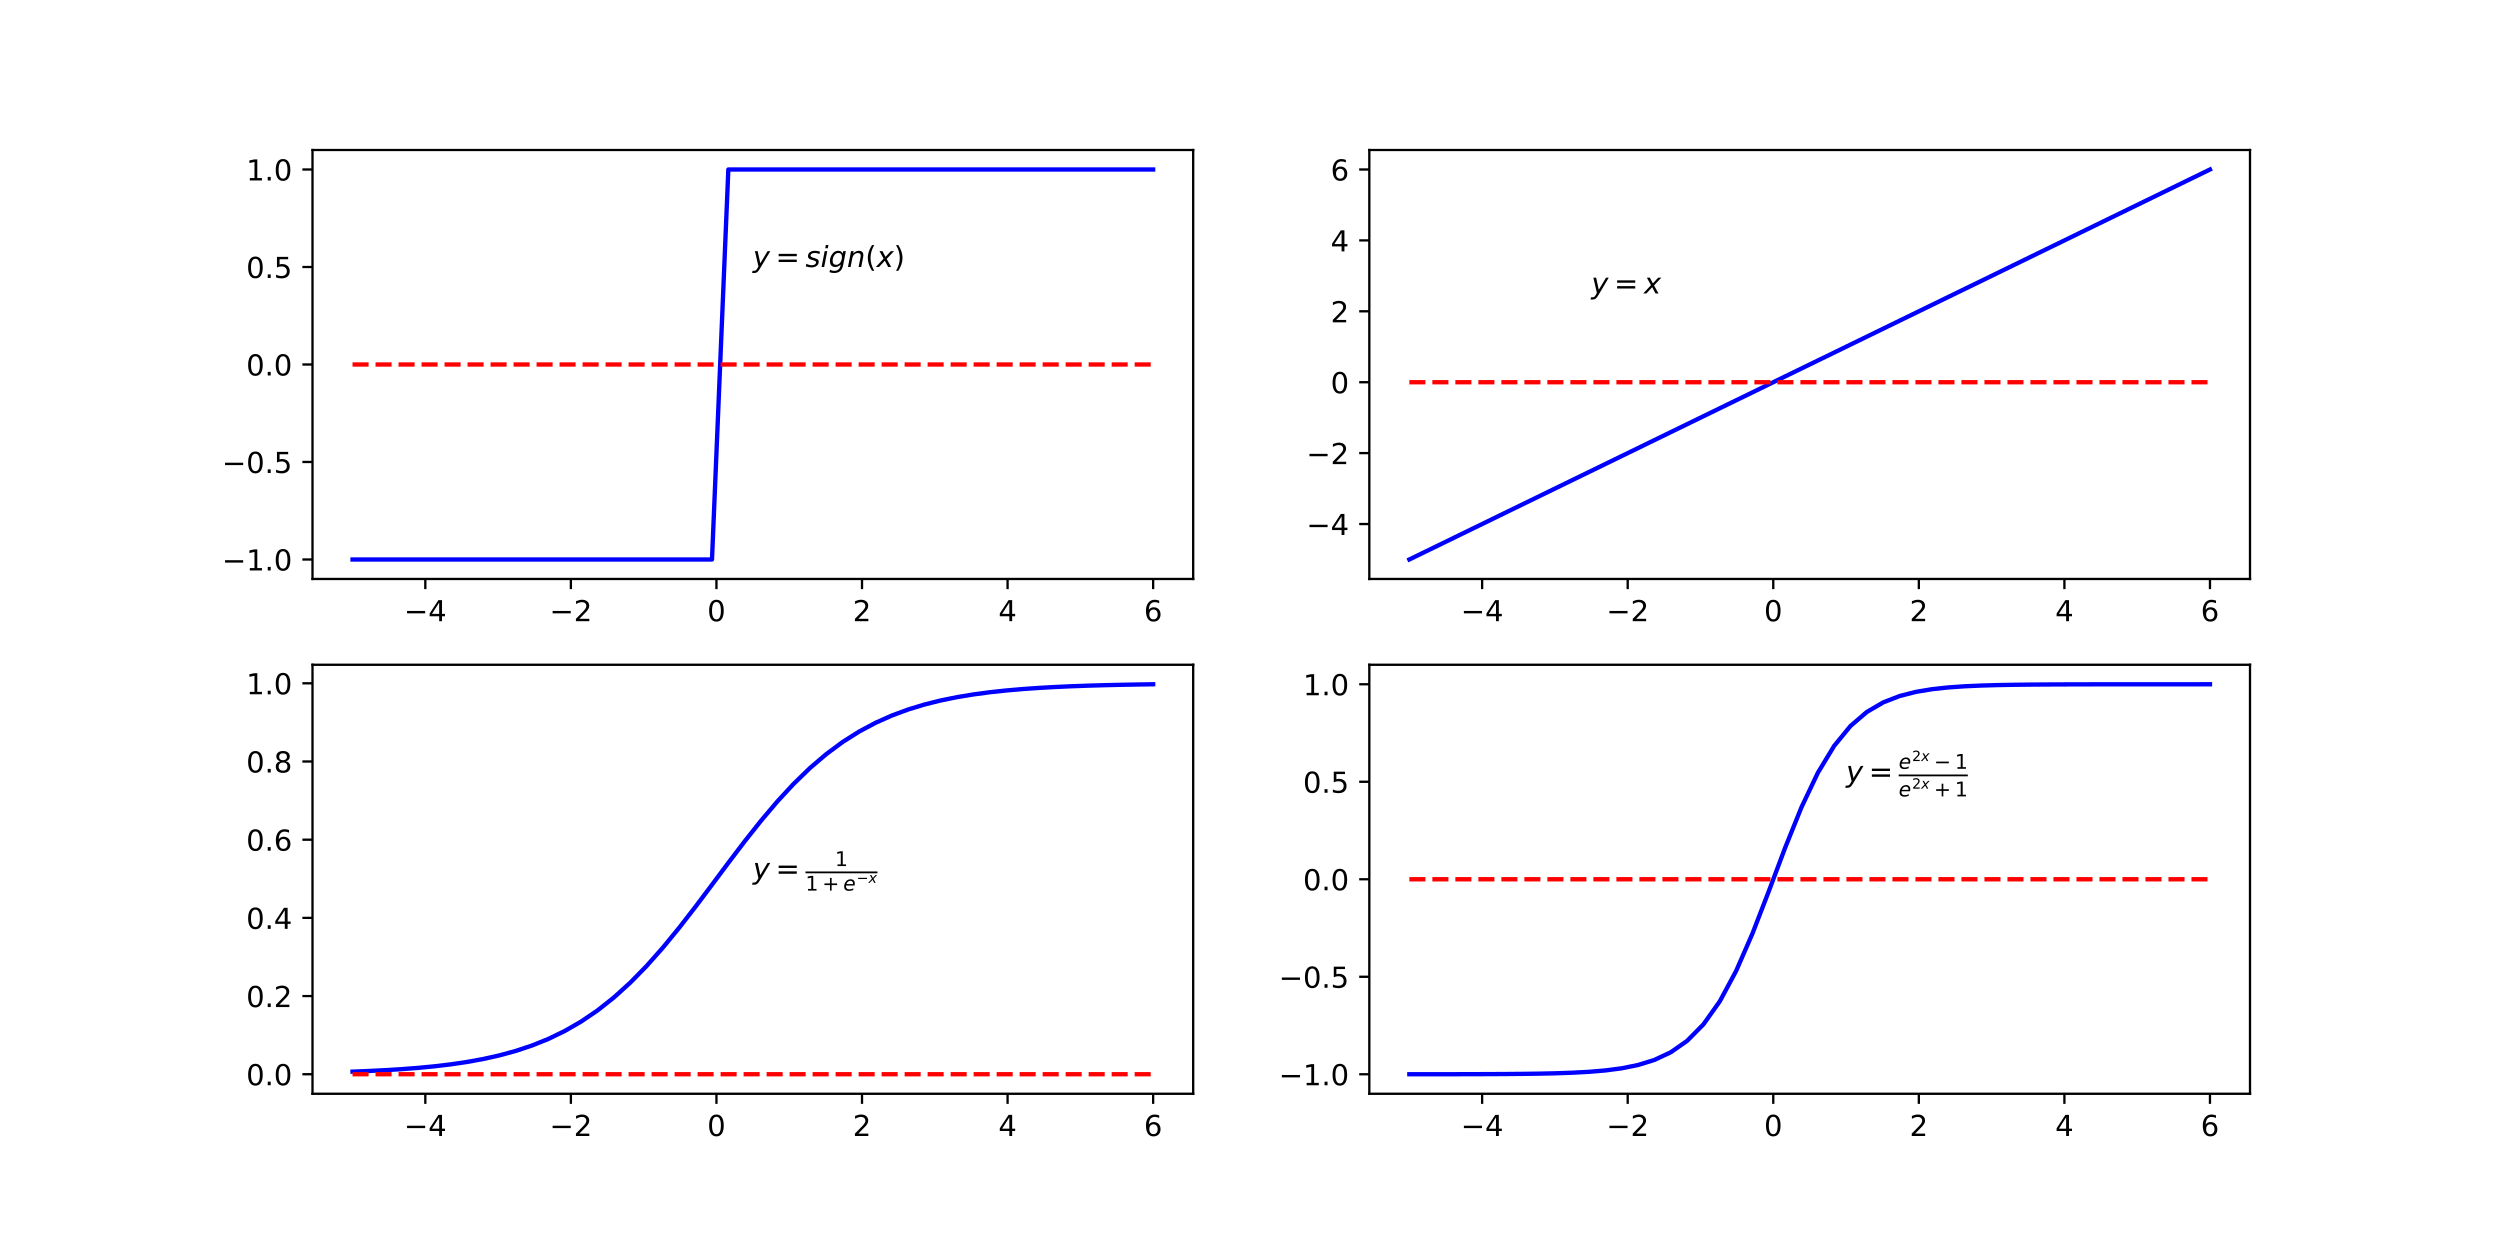 <?xml version="1.0" encoding="utf-8" standalone="no"?>
<!DOCTYPE svg PUBLIC "-//W3C//DTD SVG 1.1//EN"
  "http://www.w3.org/Graphics/SVG/1.1/DTD/svg11.dtd">
<!-- Created with matplotlib (https://matplotlib.org/) -->
<svg height="432pt" version="1.1" viewBox="0 0 864 432" width="864pt" xmlns="http://www.w3.org/2000/svg" xmlns:xlink="http://www.w3.org/1999/xlink">
 <defs>
  <style type="text/css">
*{stroke-linecap:butt;stroke-linejoin:round;}
  </style>
 </defs>
 <g id="figure_1">
  <g id="patch_1">
   <path d="M 0 432 
L 864 432 
L 864 0 
L 0 0 
z
" style="fill:#ffffff;"/>
  </g>
  <g id="axes_1">
   <g id="patch_2">
    <path d="M 108 200.095 
L 412.364 200.095 
L 412.364 51.84 
L 108 51.84 
z
" style="fill:#ffffff;"/>
   </g>
   <g id="matplotlib.axis_1">
    <g id="xtick_1">
     <g id="line2d_1">
      <defs>
       <path d="M 0 0 
L 0 3.5 
" id="m003fbc64bf" style="stroke:#000000;stroke-width:0.8;"/>
      </defs>
      <g>
       <use style="stroke:#000000;stroke-width:0.8;" x="146.989" xlink:href="#m003fbc64bf" y="200.095"/>
      </g>
     </g>
     <g id="text_1">
      <!-- −4 -->
      <defs>
       <path d="M 10.594 35.5 
L 73.188 35.5 
L 73.188 27.203 
L 10.594 27.203 
z
" id="DejaVuSans-8722"/>
       <path d="M 37.797 64.312 
L 12.891 25.391 
L 37.797 25.391 
z
M 35.203 72.906 
L 47.609 72.906 
L 47.609 25.391 
L 58.016 25.391 
L 58.016 17.188 
L 47.609 17.188 
L 47.609 0 
L 37.797 0 
L 37.797 17.188 
L 4.891 17.188 
L 4.891 26.703 
z
" id="DejaVuSans-52"/>
      </defs>
      <g transform="translate(139.618 214.693)scale(0.1 -0.1)">
       <use xlink:href="#DejaVuSans-8722"/>
       <use x="83.789" xlink:href="#DejaVuSans-52"/>
      </g>
     </g>
    </g>
    <g id="xtick_2">
     <g id="line2d_2">
      <g>
       <use style="stroke:#000000;stroke-width:0.8;" x="197.297" xlink:href="#m003fbc64bf" y="200.095"/>
      </g>
     </g>
     <g id="text_2">
      <!-- −2 -->
      <defs>
       <path d="M 19.188 8.297 
L 53.609 8.297 
L 53.609 0 
L 7.328 0 
L 7.328 8.297 
Q 12.938 14.109 22.625 23.891 
Q 32.328 33.688 34.812 36.531 
Q 39.547 41.844 41.422 45.531 
Q 43.312 49.219 43.312 52.781 
Q 43.312 58.594 39.234 62.25 
Q 35.156 65.922 28.609 65.922 
Q 23.969 65.922 18.812 64.312 
Q 13.672 62.703 7.812 59.422 
L 7.812 69.391 
Q 13.766 71.781 18.938 73 
Q 24.125 74.219 28.422 74.219 
Q 39.75 74.219 46.484 68.547 
Q 53.219 62.891 53.219 53.422 
Q 53.219 48.922 51.531 44.891 
Q 49.859 40.875 45.406 35.406 
Q 44.188 33.984 37.641 27.219 
Q 31.109 20.453 19.188 8.297 
z
" id="DejaVuSans-50"/>
      </defs>
      <g transform="translate(189.926 214.693)scale(0.1 -0.1)">
       <use xlink:href="#DejaVuSans-8722"/>
       <use x="83.789" xlink:href="#DejaVuSans-50"/>
      </g>
     </g>
    </g>
    <g id="xtick_3">
     <g id="line2d_3">
      <g>
       <use style="stroke:#000000;stroke-width:0.8;" x="247.605" xlink:href="#m003fbc64bf" y="200.095"/>
      </g>
     </g>
     <g id="text_3">
      <!-- 0 -->
      <defs>
       <path d="M 31.781 66.406 
Q 24.172 66.406 20.328 58.906 
Q 16.5 51.422 16.5 36.375 
Q 16.5 21.391 20.328 13.891 
Q 24.172 6.391 31.781 6.391 
Q 39.453 6.391 43.281 13.891 
Q 47.125 21.391 47.125 36.375 
Q 47.125 51.422 43.281 58.906 
Q 39.453 66.406 31.781 66.406 
z
M 31.781 74.219 
Q 44.047 74.219 50.516 64.516 
Q 56.984 54.828 56.984 36.375 
Q 56.984 17.969 50.516 8.266 
Q 44.047 -1.422 31.781 -1.422 
Q 19.531 -1.422 13.062 8.266 
Q 6.594 17.969 6.594 36.375 
Q 6.594 54.828 13.062 64.516 
Q 19.531 74.219 31.781 74.219 
z
" id="DejaVuSans-48"/>
      </defs>
      <g transform="translate(244.424 214.693)scale(0.1 -0.1)">
       <use xlink:href="#DejaVuSans-48"/>
      </g>
     </g>
    </g>
    <g id="xtick_4">
     <g id="line2d_4">
      <g>
       <use style="stroke:#000000;stroke-width:0.8;" x="297.913" xlink:href="#m003fbc64bf" y="200.095"/>
      </g>
     </g>
     <g id="text_4">
      <!-- 2 -->
      <g transform="translate(294.732 214.693)scale(0.1 -0.1)">
       <use xlink:href="#DejaVuSans-50"/>
      </g>
     </g>
    </g>
    <g id="xtick_5">
     <g id="line2d_5">
      <g>
       <use style="stroke:#000000;stroke-width:0.8;" x="348.221" xlink:href="#m003fbc64bf" y="200.095"/>
      </g>
     </g>
     <g id="text_5">
      <!-- 4 -->
      <g transform="translate(345.04 214.693)scale(0.1 -0.1)">
       <use xlink:href="#DejaVuSans-52"/>
      </g>
     </g>
    </g>
    <g id="xtick_6">
     <g id="line2d_6">
      <g>
       <use style="stroke:#000000;stroke-width:0.8;" x="398.529" xlink:href="#m003fbc64bf" y="200.095"/>
      </g>
     </g>
     <g id="text_6">
      <!-- 6 -->
      <defs>
       <path d="M 33.016 40.375 
Q 26.375 40.375 22.484 35.828 
Q 18.609 31.297 18.609 23.391 
Q 18.609 15.531 22.484 10.953 
Q 26.375 6.391 33.016 6.391 
Q 39.656 6.391 43.531 10.953 
Q 47.406 15.531 47.406 23.391 
Q 47.406 31.297 43.531 35.828 
Q 39.656 40.375 33.016 40.375 
z
M 52.594 71.297 
L 52.594 62.312 
Q 48.875 64.062 45.094 64.984 
Q 41.312 65.922 37.594 65.922 
Q 27.828 65.922 22.672 59.328 
Q 17.531 52.734 16.797 39.406 
Q 19.672 43.656 24.016 45.922 
Q 28.375 48.188 33.594 48.188 
Q 44.578 48.188 50.953 41.516 
Q 57.328 34.859 57.328 23.391 
Q 57.328 12.156 50.688 5.359 
Q 44.047 -1.422 33.016 -1.422 
Q 20.359 -1.422 13.672 8.266 
Q 6.984 17.969 6.984 36.375 
Q 6.984 53.656 15.188 63.938 
Q 23.391 74.219 37.203 74.219 
Q 40.922 74.219 44.703 73.484 
Q 48.484 72.75 52.594 71.297 
z
" id="DejaVuSans-54"/>
      </defs>
      <g transform="translate(395.348 214.693)scale(0.1 -0.1)">
       <use xlink:href="#DejaVuSans-54"/>
      </g>
     </g>
    </g>
   </g>
   <g id="matplotlib.axis_2">
    <g id="ytick_1">
     <g id="line2d_7">
      <defs>
       <path d="M 0 0 
L -3.5 0 
" id="mb4b050d84b" style="stroke:#000000;stroke-width:0.8;"/>
      </defs>
      <g>
       <use style="stroke:#000000;stroke-width:0.8;" x="108" xlink:href="#mb4b050d84b" y="193.356"/>
      </g>
     </g>
     <g id="text_7">
      <!-- −1.0 -->
      <defs>
       <path d="M 12.406 8.297 
L 28.516 8.297 
L 28.516 63.922 
L 10.984 60.406 
L 10.984 69.391 
L 28.422 72.906 
L 38.281 72.906 
L 38.281 8.297 
L 54.391 8.297 
L 54.391 0 
L 12.406 0 
z
" id="DejaVuSans-49"/>
       <path d="M 10.688 12.406 
L 21 12.406 
L 21 0 
L 10.688 0 
z
" id="DejaVuSans-46"/>
      </defs>
      <g transform="translate(76.717 197.155)scale(0.1 -0.1)">
       <use xlink:href="#DejaVuSans-8722"/>
       <use x="83.789" xlink:href="#DejaVuSans-49"/>
       <use x="147.412" xlink:href="#DejaVuSans-46"/>
       <use x="179.199" xlink:href="#DejaVuSans-48"/>
      </g>
     </g>
    </g>
    <g id="ytick_2">
     <g id="line2d_8">
      <g>
       <use style="stroke:#000000;stroke-width:0.8;" x="108" xlink:href="#mb4b050d84b" y="159.661"/>
      </g>
     </g>
     <g id="text_8">
      <!-- −0.5 -->
      <defs>
       <path d="M 10.797 72.906 
L 49.516 72.906 
L 49.516 64.594 
L 19.828 64.594 
L 19.828 46.734 
Q 21.969 47.469 24.109 47.828 
Q 26.266 48.188 28.422 48.188 
Q 40.625 48.188 47.75 41.5 
Q 54.891 34.812 54.891 23.391 
Q 54.891 11.625 47.562 5.094 
Q 40.234 -1.422 26.906 -1.422 
Q 22.312 -1.422 17.547 -0.641 
Q 12.797 0.141 7.719 1.703 
L 7.719 11.625 
Q 12.109 9.234 16.797 8.062 
Q 21.484 6.891 26.703 6.891 
Q 35.156 6.891 40.078 11.328 
Q 45.016 15.766 45.016 23.391 
Q 45.016 31 40.078 35.438 
Q 35.156 39.891 26.703 39.891 
Q 22.75 39.891 18.812 39.016 
Q 14.891 38.141 10.797 36.281 
z
" id="DejaVuSans-53"/>
      </defs>
      <g transform="translate(76.717 163.461)scale(0.1 -0.1)">
       <use xlink:href="#DejaVuSans-8722"/>
       <use x="83.789" xlink:href="#DejaVuSans-48"/>
       <use x="147.412" xlink:href="#DejaVuSans-46"/>
       <use x="179.199" xlink:href="#DejaVuSans-53"/>
      </g>
     </g>
    </g>
    <g id="ytick_3">
     <g id="line2d_9">
      <g>
       <use style="stroke:#000000;stroke-width:0.8;" x="108" xlink:href="#mb4b050d84b" y="125.967"/>
      </g>
     </g>
     <g id="text_9">
      <!-- 0.0 -->
      <g transform="translate(85.097 129.766)scale(0.1 -0.1)">
       <use xlink:href="#DejaVuSans-48"/>
       <use x="63.623" xlink:href="#DejaVuSans-46"/>
       <use x="95.41" xlink:href="#DejaVuSans-48"/>
      </g>
     </g>
    </g>
    <g id="ytick_4">
     <g id="line2d_10">
      <g>
       <use style="stroke:#000000;stroke-width:0.8;" x="108" xlink:href="#mb4b050d84b" y="92.273"/>
      </g>
     </g>
     <g id="text_10">
      <!-- 0.5 -->
      <g transform="translate(85.097 96.072)scale(0.1 -0.1)">
       <use xlink:href="#DejaVuSans-48"/>
       <use x="63.623" xlink:href="#DejaVuSans-46"/>
       <use x="95.41" xlink:href="#DejaVuSans-53"/>
      </g>
     </g>
    </g>
    <g id="ytick_5">
     <g id="line2d_11">
      <g>
       <use style="stroke:#000000;stroke-width:0.8;" x="108" xlink:href="#mb4b050d84b" y="58.579"/>
      </g>
     </g>
     <g id="text_11">
      <!-- 1.0 -->
      <g transform="translate(85.097 62.378)scale(0.1 -0.1)">
       <use xlink:href="#DejaVuSans-49"/>
       <use x="63.623" xlink:href="#DejaVuSans-46"/>
       <use x="95.41" xlink:href="#DejaVuSans-48"/>
      </g>
     </g>
    </g>
   </g>
   <g id="line2d_12">
    <path clip-path="url(#p74d6fcc675)" d="M 121.835 193.356 
L 127.482 193.356 
L 133.128 193.356 
L 138.775 193.356 
L 144.422 193.356 
L 150.069 193.356 
L 155.716 193.356 
L 161.362 193.356 
L 167.009 193.356 
L 172.656 193.356 
L 178.303 193.356 
L 183.95 193.356 
L 189.597 193.356 
L 195.243 193.356 
L 200.89 193.356 
L 206.537 193.356 
L 212.184 193.356 
L 217.831 193.356 
L 223.477 193.356 
L 229.124 193.356 
L 234.771 193.356 
L 240.418 193.356 
L 246.065 193.356 
L 251.712 58.579 
L 257.358 58.579 
L 263.005 58.579 
L 268.652 58.579 
L 274.299 58.579 
L 279.946 58.579 
L 285.593 58.579 
L 291.239 58.579 
L 296.886 58.579 
L 302.533 58.579 
L 308.18 58.579 
L 313.827 58.579 
L 319.473 58.579 
L 325.12 58.579 
L 330.767 58.579 
L 336.414 58.579 
L 342.061 58.579 
L 347.708 58.579 
L 353.354 58.579 
L 359.001 58.579 
L 364.648 58.579 
L 370.295 58.579 
L 375.942 58.579 
L 381.588 58.579 
L 387.235 58.579 
L 392.882 58.579 
L 398.529 58.579 
" style="fill:none;stroke:#0000ff;stroke-linecap:square;stroke-width:1.5;"/>
   </g>
   <g id="line2d_13">
    <path clip-path="url(#p74d6fcc675)" d="M 121.835 125.967 
L 127.482 125.967 
L 133.128 125.967 
L 138.775 125.967 
L 144.422 125.967 
L 150.069 125.967 
L 155.716 125.967 
L 161.362 125.967 
L 167.009 125.967 
L 172.656 125.967 
L 178.303 125.967 
L 183.95 125.967 
L 189.597 125.967 
L 195.243 125.967 
L 200.89 125.967 
L 206.537 125.967 
L 212.184 125.967 
L 217.831 125.967 
L 223.477 125.967 
L 229.124 125.967 
L 234.771 125.967 
L 240.418 125.967 
L 246.065 125.967 
L 251.712 125.967 
L 257.358 125.967 
L 263.005 125.967 
L 268.652 125.967 
L 274.299 125.967 
L 279.946 125.967 
L 285.593 125.967 
L 291.239 125.967 
L 296.886 125.967 
L 302.533 125.967 
L 308.18 125.967 
L 313.827 125.967 
L 319.473 125.967 
L 325.12 125.967 
L 330.767 125.967 
L 336.414 125.967 
L 342.061 125.967 
L 347.708 125.967 
L 353.354 125.967 
L 359.001 125.967 
L 364.648 125.967 
L 370.295 125.967 
L 375.942 125.967 
L 381.588 125.967 
L 387.235 125.967 
L 392.882 125.967 
L 398.529 125.967 
" style="fill:none;stroke:#ff0000;stroke-dasharray:5.55,2.4;stroke-dashoffset:0;stroke-width:1.5;"/>
   </g>
   <g id="patch_3">
    <path d="M 108 200.095 
L 108 51.84 
" style="fill:none;stroke:#000000;stroke-linecap:square;stroke-linejoin:miter;stroke-width:0.8;"/>
   </g>
   <g id="patch_4">
    <path d="M 412.364 200.095 
L 412.364 51.84 
" style="fill:none;stroke:#000000;stroke-linecap:square;stroke-linejoin:miter;stroke-width:0.8;"/>
   </g>
   <g id="patch_5">
    <path d="M 108 200.095 
L 412.364 200.095 
" style="fill:none;stroke:#000000;stroke-linecap:square;stroke-linejoin:miter;stroke-width:0.8;"/>
   </g>
   <g id="patch_6">
    <path d="M 108 51.84 
L 412.364 51.84 
" style="fill:none;stroke:#000000;stroke-linecap:square;stroke-linejoin:miter;stroke-width:0.8;"/>
   </g>
   <g id="text_12">
    <!-- $y=sign(x)$ -->
    <defs>
     <path d="M 24.812 -5.078 
Q 18.562 -15.578 14.625 -18.188 
Q 10.688 -20.797 4.594 -20.797 
L -2.484 -20.797 
L -0.984 -13.281 
L 4.203 -13.281 
Q 7.953 -13.281 10.594 -11.234 
Q 13.234 -9.188 16.5 -3.219 
L 19.281 2 
L 7.172 54.688 
L 16.703 54.688 
L 25.781 12.797 
L 50.875 54.688 
L 60.297 54.688 
z
" id="DejaVuSans-Oblique-121"/>
     <path d="M 10.594 45.406 
L 73.188 45.406 
L 73.188 37.203 
L 10.594 37.203 
z
M 10.594 25.484 
L 73.188 25.484 
L 73.188 17.188 
L 10.594 17.188 
z
" id="DejaVuSans-61"/>
     <path d="M 50 53.078 
L 48.297 44.578 
Q 44.734 46.531 40.766 47.5 
Q 36.812 48.484 32.625 48.484 
Q 25.531 48.484 21.453 46.062 
Q 17.391 43.656 17.391 39.5 
Q 17.391 34.672 26.859 32.078 
Q 27.594 31.891 27.938 31.781 
L 30.812 30.906 
Q 39.797 28.422 42.797 25.688 
Q 45.797 22.953 45.797 18.219 
Q 45.797 9.516 38.891 4.047 
Q 31.984 -1.422 20.797 -1.422 
Q 16.453 -1.422 11.672 -0.578 
Q 6.891 0.25 1.125 2 
L 2.875 11.281 
Q 7.812 8.734 12.594 7.422 
Q 17.391 6.109 21.781 6.109 
Q 28.375 6.109 32.5 8.938 
Q 36.625 11.766 36.625 16.109 
Q 36.625 20.797 25.781 23.688 
L 24.859 23.922 
L 21.781 24.703 
Q 14.938 26.516 11.766 29.469 
Q 8.594 32.422 8.594 37.016 
Q 8.594 45.75 15.156 50.875 
Q 21.734 56 33.016 56 
Q 37.453 56 41.672 55.266 
Q 45.906 54.547 50 53.078 
z
" id="DejaVuSans-Oblique-115"/>
     <path d="M 18.312 75.984 
L 27.297 75.984 
L 25.094 64.594 
L 16.109 64.594 
z
M 14.203 54.688 
L 23.188 54.688 
L 12.5 0 
L 3.516 0 
z
" id="DejaVuSans-Oblique-105"/>
     <path d="M 59.625 54.688 
L 50.297 6.781 
Q 47.609 -7.125 40.016 -13.953 
Q 32.422 -20.797 19.578 -20.797 
Q 14.844 -20.797 10.781 -20.094 
Q 6.734 -19.391 3.219 -17.922 
L 4.891 -9.188 
Q 8.203 -11.328 11.906 -12.344 
Q 15.625 -13.375 19.828 -13.375 
Q 28.375 -13.375 33.859 -8.703 
Q 39.359 -4.047 41.109 4.688 
L 41.891 8.797 
Q 38.141 4.5 33.156 2.25 
Q 28.172 0 22.406 0 
Q 14.109 0 9.344 5.484 
Q 4.594 10.984 4.594 20.609 
Q 4.594 28.172 7.469 35.422 
Q 10.359 42.672 15.578 48.297 
Q 19.047 52 23.656 54 
Q 28.266 56 33.297 56 
Q 38.812 56 42.906 53.438 
Q 47.016 50.875 49.031 46.188 
L 50.594 54.688 
z
M 46.094 34.625 
Q 46.094 41.266 42.969 44.875 
Q 39.844 48.484 34.078 48.484 
Q 30.516 48.484 27.297 47.062 
Q 24.078 45.656 21.781 43.109 
Q 18.062 38.922 15.984 33.234 
Q 13.922 27.547 13.922 21.484 
Q 13.922 14.75 17.062 11.125 
Q 20.219 7.516 26.125 7.516 
Q 34.672 7.516 40.375 15.25 
Q 46.094 23 46.094 34.625 
z
" id="DejaVuSans-Oblique-103"/>
     <path d="M 55.719 33.016 
L 49.312 0 
L 40.281 0 
L 46.688 32.672 
Q 47.125 34.969 47.359 36.719 
Q 47.609 38.484 47.609 39.5 
Q 47.609 43.609 45.016 45.891 
Q 42.438 48.188 37.797 48.188 
Q 30.562 48.188 25.344 43.375 
Q 20.125 38.578 18.5 30.328 
L 12.5 0 
L 3.516 0 
L 14.109 54.688 
L 23.094 54.688 
L 21.297 46.094 
Q 25.047 50.828 30.312 53.406 
Q 35.594 56 41.406 56 
Q 48.641 56 52.609 52.094 
Q 56.594 48.188 56.594 41.109 
Q 56.594 39.359 56.375 37.359 
Q 56.156 35.359 55.719 33.016 
z
" id="DejaVuSans-Oblique-110"/>
     <path d="M 31 75.875 
Q 24.469 64.656 21.281 53.656 
Q 18.109 42.672 18.109 31.391 
Q 18.109 20.125 21.312 9.062 
Q 24.516 -2 31 -13.188 
L 23.188 -13.188 
Q 15.875 -1.703 12.234 9.375 
Q 8.594 20.453 8.594 31.391 
Q 8.594 42.281 12.203 53.312 
Q 15.828 64.359 23.188 75.875 
z
" id="DejaVuSans-40"/>
     <path d="M 60.016 54.688 
L 34.906 27.875 
L 50.297 0 
L 39.984 0 
L 28.422 21.688 
L 8.297 0 
L -2.594 0 
L 24.312 28.812 
L 10.016 54.688 
L 20.312 54.688 
L 30.812 34.906 
L 49.125 54.688 
z
" id="DejaVuSans-Oblique-120"/>
     <path d="M 8.016 75.875 
L 15.828 75.875 
Q 23.141 64.359 26.781 53.312 
Q 30.422 42.281 30.422 31.391 
Q 30.422 20.453 26.781 9.375 
Q 23.141 -1.703 15.828 -13.188 
L 8.016 -13.188 
Q 14.5 -2 17.703 9.062 
Q 20.906 20.125 20.906 31.391 
Q 20.906 42.672 17.703 53.656 
Q 14.5 64.656 8.016 75.875 
z
" id="DejaVuSans-41"/>
    </defs>
    <g transform="translate(260.182 92.273)scale(0.1 -0.1)">
     <use transform="translate(0 0.016)" xlink:href="#DejaVuSans-Oblique-121"/>
     <use transform="translate(78.662 0.016)" xlink:href="#DejaVuSans-61"/>
     <use transform="translate(181.934 0.016)" xlink:href="#DejaVuSans-Oblique-115"/>
     <use transform="translate(234.033 0.016)" xlink:href="#DejaVuSans-Oblique-105"/>
     <use transform="translate(261.816 0.016)" xlink:href="#DejaVuSans-Oblique-103"/>
     <use transform="translate(325.293 0.016)" xlink:href="#DejaVuSans-Oblique-110"/>
     <use transform="translate(388.672 0.016)" xlink:href="#DejaVuSans-40"/>
     <use transform="translate(427.686 0.016)" xlink:href="#DejaVuSans-Oblique-120"/>
     <use transform="translate(486.865 0.016)" xlink:href="#DejaVuSans-41"/>
    </g>
   </g>
  </g>
  <g id="axes_2">
   <g id="patch_7">
    <path d="M 473.236 200.095 
L 777.6 200.095 
L 777.6 51.84 
L 473.236 51.84 
z
" style="fill:#ffffff;"/>
   </g>
   <g id="matplotlib.axis_3">
    <g id="xtick_7">
     <g id="line2d_14">
      <g>
       <use style="stroke:#000000;stroke-width:0.8;" x="512.225" xlink:href="#m003fbc64bf" y="200.095"/>
      </g>
     </g>
     <g id="text_13">
      <!-- −4 -->
      <g transform="translate(504.854 214.693)scale(0.1 -0.1)">
       <use xlink:href="#DejaVuSans-8722"/>
       <use x="83.789" xlink:href="#DejaVuSans-52"/>
      </g>
     </g>
    </g>
    <g id="xtick_8">
     <g id="line2d_15">
      <g>
       <use style="stroke:#000000;stroke-width:0.8;" x="562.533" xlink:href="#m003fbc64bf" y="200.095"/>
      </g>
     </g>
     <g id="text_14">
      <!-- −2 -->
      <g transform="translate(555.162 214.693)scale(0.1 -0.1)">
       <use xlink:href="#DejaVuSans-8722"/>
       <use x="83.789" xlink:href="#DejaVuSans-50"/>
      </g>
     </g>
    </g>
    <g id="xtick_9">
     <g id="line2d_16">
      <g>
       <use style="stroke:#000000;stroke-width:0.8;" x="612.841" xlink:href="#m003fbc64bf" y="200.095"/>
      </g>
     </g>
     <g id="text_15">
      <!-- 0 -->
      <g transform="translate(609.66 214.693)scale(0.1 -0.1)">
       <use xlink:href="#DejaVuSans-48"/>
      </g>
     </g>
    </g>
    <g id="xtick_10">
     <g id="line2d_17">
      <g>
       <use style="stroke:#000000;stroke-width:0.8;" x="663.149" xlink:href="#m003fbc64bf" y="200.095"/>
      </g>
     </g>
     <g id="text_16">
      <!-- 2 -->
      <g transform="translate(659.968 214.693)scale(0.1 -0.1)">
       <use xlink:href="#DejaVuSans-50"/>
      </g>
     </g>
    </g>
    <g id="xtick_11">
     <g id="line2d_18">
      <g>
       <use style="stroke:#000000;stroke-width:0.8;" x="713.457" xlink:href="#m003fbc64bf" y="200.095"/>
      </g>
     </g>
     <g id="text_17">
      <!-- 4 -->
      <g transform="translate(710.276 214.693)scale(0.1 -0.1)">
       <use xlink:href="#DejaVuSans-52"/>
      </g>
     </g>
    </g>
    <g id="xtick_12">
     <g id="line2d_19">
      <g>
       <use style="stroke:#000000;stroke-width:0.8;" x="763.765" xlink:href="#m003fbc64bf" y="200.095"/>
      </g>
     </g>
     <g id="text_18">
      <!-- 6 -->
      <g transform="translate(760.584 214.693)scale(0.1 -0.1)">
       <use xlink:href="#DejaVuSans-54"/>
      </g>
     </g>
    </g>
   </g>
   <g id="matplotlib.axis_4">
    <g id="ytick_6">
     <g id="line2d_20">
      <g>
       <use style="stroke:#000000;stroke-width:0.8;" x="473.236" xlink:href="#mb4b050d84b" y="181.103"/>
      </g>
     </g>
     <g id="text_19">
      <!-- −4 -->
      <g transform="translate(451.494 184.902)scale(0.1 -0.1)">
       <use xlink:href="#DejaVuSans-8722"/>
       <use x="83.789" xlink:href="#DejaVuSans-52"/>
      </g>
     </g>
    </g>
    <g id="ytick_7">
     <g id="line2d_21">
      <g>
       <use style="stroke:#000000;stroke-width:0.8;" x="473.236" xlink:href="#mb4b050d84b" y="156.598"/>
      </g>
     </g>
     <g id="text_20">
      <!-- −2 -->
      <g transform="translate(451.494 160.398)scale(0.1 -0.1)">
       <use xlink:href="#DejaVuSans-8722"/>
       <use x="83.789" xlink:href="#DejaVuSans-50"/>
      </g>
     </g>
    </g>
    <g id="ytick_8">
     <g id="line2d_22">
      <g>
       <use style="stroke:#000000;stroke-width:0.8;" x="473.236" xlink:href="#mb4b050d84b" y="132.093"/>
      </g>
     </g>
     <g id="text_21">
      <!-- 0 -->
      <g transform="translate(459.874 135.893)scale(0.1 -0.1)">
       <use xlink:href="#DejaVuSans-48"/>
      </g>
     </g>
    </g>
    <g id="ytick_9">
     <g id="line2d_23">
      <g>
       <use style="stroke:#000000;stroke-width:0.8;" x="473.236" xlink:href="#mb4b050d84b" y="107.589"/>
      </g>
     </g>
     <g id="text_22">
      <!-- 2 -->
      <g transform="translate(459.874 111.388)scale(0.1 -0.1)">
       <use xlink:href="#DejaVuSans-50"/>
      </g>
     </g>
    </g>
    <g id="ytick_10">
     <g id="line2d_24">
      <g>
       <use style="stroke:#000000;stroke-width:0.8;" x="473.236" xlink:href="#mb4b050d84b" y="83.084"/>
      </g>
     </g>
     <g id="text_23">
      <!-- 4 -->
      <g transform="translate(459.874 86.883)scale(0.1 -0.1)">
       <use xlink:href="#DejaVuSans-52"/>
      </g>
     </g>
    </g>
    <g id="ytick_11">
     <g id="line2d_25">
      <g>
       <use style="stroke:#000000;stroke-width:0.8;" x="473.236" xlink:href="#mb4b050d84b" y="58.579"/>
      </g>
     </g>
     <g id="text_24">
      <!-- 6 -->
      <g transform="translate(459.874 62.378)scale(0.1 -0.1)">
       <use xlink:href="#DejaVuSans-54"/>
      </g>
     </g>
    </g>
   </g>
   <g id="line2d_26">
    <path clip-path="url(#p0986f6a169)" d="M 487.071 193.356 
L 492.718 190.605 
L 498.365 187.855 
L 504.012 185.104 
L 509.658 182.354 
L 515.305 179.603 
L 520.952 176.852 
L 526.599 174.102 
L 532.246 171.351 
L 537.892 168.601 
L 543.539 165.85 
L 549.186 163.1 
L 554.833 160.349 
L 560.48 157.599 
L 566.127 154.848 
L 571.773 152.097 
L 577.42 149.347 
L 583.067 146.596 
L 588.714 143.846 
L 594.361 141.095 
L 600.007 138.345 
L 605.654 135.594 
L 611.301 132.844 
L 616.948 130.093 
L 622.595 127.343 
L 628.242 124.592 
L 633.888 121.841 
L 639.535 119.091 
L 645.182 116.34 
L 650.829 113.59 
L 656.476 110.839 
L 662.123 108.089 
L 667.769 105.338 
L 673.416 102.588 
L 679.063 99.837 
L 684.71 97.087 
L 690.357 94.336 
L 696.003 91.585 
L 701.65 88.835 
L 707.297 86.084 
L 712.944 83.334 
L 718.591 80.583 
L 724.238 77.833 
L 729.884 75.082 
L 735.531 72.332 
L 741.178 69.581 
L 746.825 66.83 
L 752.472 64.08 
L 758.118 61.329 
L 763.765 58.579 
" style="fill:none;stroke:#0000ff;stroke-linecap:square;stroke-width:1.5;"/>
   </g>
   <g id="line2d_27">
    <path clip-path="url(#p0986f6a169)" d="M 487.071 132.093 
L 492.718 132.093 
L 498.365 132.093 
L 504.012 132.093 
L 509.658 132.093 
L 515.305 132.093 
L 520.952 132.093 
L 526.599 132.093 
L 532.246 132.093 
L 537.892 132.093 
L 543.539 132.093 
L 549.186 132.093 
L 554.833 132.093 
L 560.48 132.093 
L 566.127 132.093 
L 571.773 132.093 
L 577.42 132.093 
L 583.067 132.093 
L 588.714 132.093 
L 594.361 132.093 
L 600.007 132.093 
L 605.654 132.093 
L 611.301 132.093 
L 616.948 132.093 
L 622.595 132.093 
L 628.242 132.093 
L 633.888 132.093 
L 639.535 132.093 
L 645.182 132.093 
L 650.829 132.093 
L 656.476 132.093 
L 662.123 132.093 
L 667.769 132.093 
L 673.416 132.093 
L 679.063 132.093 
L 684.71 132.093 
L 690.357 132.093 
L 696.003 132.093 
L 701.65 132.093 
L 707.297 132.093 
L 712.944 132.093 
L 718.591 132.093 
L 724.238 132.093 
L 729.884 132.093 
L 735.531 132.093 
L 741.178 132.093 
L 746.825 132.093 
L 752.472 132.093 
L 758.118 132.093 
L 763.765 132.093 
" style="fill:none;stroke:#ff0000;stroke-dasharray:5.55,2.4;stroke-dashoffset:0;stroke-width:1.5;"/>
   </g>
   <g id="patch_8">
    <path d="M 473.236 200.095 
L 473.236 51.84 
" style="fill:none;stroke:#000000;stroke-linecap:square;stroke-linejoin:miter;stroke-width:0.8;"/>
   </g>
   <g id="patch_9">
    <path d="M 777.6 200.095 
L 777.6 51.84 
" style="fill:none;stroke:#000000;stroke-linecap:square;stroke-linejoin:miter;stroke-width:0.8;"/>
   </g>
   <g id="patch_10">
    <path d="M 473.236 200.095 
L 777.6 200.095 
" style="fill:none;stroke:#000000;stroke-linecap:square;stroke-linejoin:miter;stroke-width:0.8;"/>
   </g>
   <g id="patch_11">
    <path d="M 473.236 51.84 
L 777.6 51.84 
" style="fill:none;stroke:#000000;stroke-linecap:square;stroke-linejoin:miter;stroke-width:0.8;"/>
   </g>
   <g id="text_25">
    <!-- $y=x$ -->
    <g transform="translate(549.956 101.462)scale(0.1 -0.1)">
     <use transform="translate(0 0.312)" xlink:href="#DejaVuSans-Oblique-121"/>
     <use transform="translate(78.662 0.312)" xlink:href="#DejaVuSans-61"/>
     <use transform="translate(181.934 0.312)" xlink:href="#DejaVuSans-Oblique-120"/>
    </g>
   </g>
  </g>
  <g id="axes_3">
   <g id="patch_12">
    <path d="M 108 378 
L 412.364 378 
L 412.364 229.745 
L 108 229.745 
z
" style="fill:#ffffff;"/>
   </g>
   <g id="matplotlib.axis_5">
    <g id="xtick_13">
     <g id="line2d_28">
      <g>
       <use style="stroke:#000000;stroke-width:0.8;" x="146.989" xlink:href="#m003fbc64bf" y="378"/>
      </g>
     </g>
     <g id="text_26">
      <!-- −4 -->
      <g transform="translate(139.618 392.598)scale(0.1 -0.1)">
       <use xlink:href="#DejaVuSans-8722"/>
       <use x="83.789" xlink:href="#DejaVuSans-52"/>
      </g>
     </g>
    </g>
    <g id="xtick_14">
     <g id="line2d_29">
      <g>
       <use style="stroke:#000000;stroke-width:0.8;" x="197.297" xlink:href="#m003fbc64bf" y="378"/>
      </g>
     </g>
     <g id="text_27">
      <!-- −2 -->
      <g transform="translate(189.926 392.598)scale(0.1 -0.1)">
       <use xlink:href="#DejaVuSans-8722"/>
       <use x="83.789" xlink:href="#DejaVuSans-50"/>
      </g>
     </g>
    </g>
    <g id="xtick_15">
     <g id="line2d_30">
      <g>
       <use style="stroke:#000000;stroke-width:0.8;" x="247.605" xlink:href="#m003fbc64bf" y="378"/>
      </g>
     </g>
     <g id="text_28">
      <!-- 0 -->
      <g transform="translate(244.424 392.598)scale(0.1 -0.1)">
       <use xlink:href="#DejaVuSans-48"/>
      </g>
     </g>
    </g>
    <g id="xtick_16">
     <g id="line2d_31">
      <g>
       <use style="stroke:#000000;stroke-width:0.8;" x="297.913" xlink:href="#m003fbc64bf" y="378"/>
      </g>
     </g>
     <g id="text_29">
      <!-- 2 -->
      <g transform="translate(294.732 392.598)scale(0.1 -0.1)">
       <use xlink:href="#DejaVuSans-50"/>
      </g>
     </g>
    </g>
    <g id="xtick_17">
     <g id="line2d_32">
      <g>
       <use style="stroke:#000000;stroke-width:0.8;" x="348.221" xlink:href="#m003fbc64bf" y="378"/>
      </g>
     </g>
     <g id="text_30">
      <!-- 4 -->
      <g transform="translate(345.04 392.598)scale(0.1 -0.1)">
       <use xlink:href="#DejaVuSans-52"/>
      </g>
     </g>
    </g>
    <g id="xtick_18">
     <g id="line2d_33">
      <g>
       <use style="stroke:#000000;stroke-width:0.8;" x="398.529" xlink:href="#m003fbc64bf" y="378"/>
      </g>
     </g>
     <g id="text_31">
      <!-- 6 -->
      <g transform="translate(395.348 392.598)scale(0.1 -0.1)">
       <use xlink:href="#DejaVuSans-54"/>
      </g>
     </g>
    </g>
   </g>
   <g id="matplotlib.axis_6">
    <g id="ytick_12">
     <g id="line2d_34">
      <g>
       <use style="stroke:#000000;stroke-width:0.8;" x="108" xlink:href="#mb4b050d84b" y="371.261"/>
      </g>
     </g>
     <g id="text_32">
      <!-- 0.0 -->
      <g transform="translate(85.097 375.06)scale(0.1 -0.1)">
       <use xlink:href="#DejaVuSans-48"/>
       <use x="63.623" xlink:href="#DejaVuSans-46"/>
       <use x="95.41" xlink:href="#DejaVuSans-48"/>
      </g>
     </g>
    </g>
    <g id="ytick_13">
     <g id="line2d_35">
      <g>
       <use style="stroke:#000000;stroke-width:0.8;" x="108" xlink:href="#mb4b050d84b" y="344.239"/>
      </g>
     </g>
     <g id="text_33">
      <!-- 0.2 -->
      <g transform="translate(85.097 348.038)scale(0.1 -0.1)">
       <use xlink:href="#DejaVuSans-48"/>
       <use x="63.623" xlink:href="#DejaVuSans-46"/>
       <use x="95.41" xlink:href="#DejaVuSans-50"/>
      </g>
     </g>
    </g>
    <g id="ytick_14">
     <g id="line2d_36">
      <g>
       <use style="stroke:#000000;stroke-width:0.8;" x="108" xlink:href="#mb4b050d84b" y="317.217"/>
      </g>
     </g>
     <g id="text_34">
      <!-- 0.4 -->
      <g transform="translate(85.097 321.016)scale(0.1 -0.1)">
       <use xlink:href="#DejaVuSans-48"/>
       <use x="63.623" xlink:href="#DejaVuSans-46"/>
       <use x="95.41" xlink:href="#DejaVuSans-52"/>
      </g>
     </g>
    </g>
    <g id="ytick_15">
     <g id="line2d_37">
      <g>
       <use style="stroke:#000000;stroke-width:0.8;" x="108" xlink:href="#mb4b050d84b" y="290.195"/>
      </g>
     </g>
     <g id="text_35">
      <!-- 0.6 -->
      <g transform="translate(85.097 293.994)scale(0.1 -0.1)">
       <use xlink:href="#DejaVuSans-48"/>
       <use x="63.623" xlink:href="#DejaVuSans-46"/>
       <use x="95.41" xlink:href="#DejaVuSans-54"/>
      </g>
     </g>
    </g>
    <g id="ytick_16">
     <g id="line2d_38">
      <g>
       <use style="stroke:#000000;stroke-width:0.8;" x="108" xlink:href="#mb4b050d84b" y="263.172"/>
      </g>
     </g>
     <g id="text_36">
      <!-- 0.8 -->
      <defs>
       <path d="M 31.781 34.625 
Q 24.75 34.625 20.719 30.859 
Q 16.703 27.094 16.703 20.516 
Q 16.703 13.922 20.719 10.156 
Q 24.75 6.391 31.781 6.391 
Q 38.812 6.391 42.859 10.172 
Q 46.922 13.969 46.922 20.516 
Q 46.922 27.094 42.891 30.859 
Q 38.875 34.625 31.781 34.625 
z
M 21.922 38.812 
Q 15.578 40.375 12.031 44.719 
Q 8.5 49.078 8.5 55.328 
Q 8.5 64.062 14.719 69.141 
Q 20.953 74.219 31.781 74.219 
Q 42.672 74.219 48.875 69.141 
Q 55.078 64.062 55.078 55.328 
Q 55.078 49.078 51.531 44.719 
Q 48 40.375 41.703 38.812 
Q 48.828 37.156 52.797 32.312 
Q 56.781 27.484 56.781 20.516 
Q 56.781 9.906 50.312 4.234 
Q 43.844 -1.422 31.781 -1.422 
Q 19.734 -1.422 13.25 4.234 
Q 6.781 9.906 6.781 20.516 
Q 6.781 27.484 10.781 32.312 
Q 14.797 37.156 21.922 38.812 
z
M 18.312 54.391 
Q 18.312 48.734 21.844 45.562 
Q 25.391 42.391 31.781 42.391 
Q 38.141 42.391 41.719 45.562 
Q 45.312 48.734 45.312 54.391 
Q 45.312 60.062 41.719 63.234 
Q 38.141 66.406 31.781 66.406 
Q 25.391 66.406 21.844 63.234 
Q 18.312 60.062 18.312 54.391 
z
" id="DejaVuSans-56"/>
      </defs>
      <g transform="translate(85.097 266.972)scale(0.1 -0.1)">
       <use xlink:href="#DejaVuSans-48"/>
       <use x="63.623" xlink:href="#DejaVuSans-46"/>
       <use x="95.41" xlink:href="#DejaVuSans-56"/>
      </g>
     </g>
    </g>
    <g id="ytick_17">
     <g id="line2d_39">
      <g>
       <use style="stroke:#000000;stroke-width:0.8;" x="108" xlink:href="#mb4b050d84b" y="236.15"/>
      </g>
     </g>
     <g id="text_37">
      <!-- 1.0 -->
      <g transform="translate(85.097 239.949)scale(0.1 -0.1)">
       <use xlink:href="#DejaVuSans-49"/>
       <use x="63.623" xlink:href="#DejaVuSans-46"/>
       <use x="95.41" xlink:href="#DejaVuSans-48"/>
      </g>
     </g>
    </g>
   </g>
   <g id="line2d_40">
    <path clip-path="url(#pb9f40537c7)" d="M 121.835 370.357 
L 127.482 370.131 
L 133.128 369.85 
L 138.775 369.499 
L 144.422 369.063 
L 150.069 368.521 
L 155.716 367.849 
L 161.362 367.017 
L 167.009 365.99 
L 172.656 364.728 
L 178.303 363.182 
L 183.95 361.298 
L 189.597 359.018 
L 195.243 356.278 
L 200.89 353.016 
L 206.537 349.175 
L 212.184 344.709 
L 217.831 339.592 
L 223.477 333.83 
L 229.124 327.463 
L 234.771 320.575 
L 240.418 313.291 
L 246.065 305.773 
L 251.712 298.203 
L 257.358 290.77 
L 263.005 283.648 
L 268.652 276.984 
L 274.299 270.884 
L 279.946 265.412 
L 285.593 260.593 
L 291.239 256.415 
L 296.886 252.844 
L 302.533 249.827 
L 308.18 247.304 
L 313.827 245.212 
L 319.473 243.489 
L 325.12 242.078 
L 330.767 240.928 
L 336.414 239.995 
L 342.061 239.239 
L 347.708 238.63 
L 353.354 238.138 
L 359.001 237.743 
L 364.648 237.426 
L 370.295 237.171 
L 375.942 236.967 
L 381.588 236.804 
L 387.235 236.673 
L 392.882 236.568 
L 398.529 236.484 
" style="fill:none;stroke:#0000ff;stroke-linecap:square;stroke-width:1.5;"/>
   </g>
   <g id="line2d_41">
    <path clip-path="url(#pb9f40537c7)" d="M 121.835 371.261 
L 127.482 371.261 
L 133.128 371.261 
L 138.775 371.261 
L 144.422 371.261 
L 150.069 371.261 
L 155.716 371.261 
L 161.362 371.261 
L 167.009 371.261 
L 172.656 371.261 
L 178.303 371.261 
L 183.95 371.261 
L 189.597 371.261 
L 195.243 371.261 
L 200.89 371.261 
L 206.537 371.261 
L 212.184 371.261 
L 217.831 371.261 
L 223.477 371.261 
L 229.124 371.261 
L 234.771 371.261 
L 240.418 371.261 
L 246.065 371.261 
L 251.712 371.261 
L 257.358 371.261 
L 263.005 371.261 
L 268.652 371.261 
L 274.299 371.261 
L 279.946 371.261 
L 285.593 371.261 
L 291.239 371.261 
L 296.886 371.261 
L 302.533 371.261 
L 308.18 371.261 
L 313.827 371.261 
L 319.473 371.261 
L 325.12 371.261 
L 330.767 371.261 
L 336.414 371.261 
L 342.061 371.261 
L 347.708 371.261 
L 353.354 371.261 
L 359.001 371.261 
L 364.648 371.261 
L 370.295 371.261 
L 375.942 371.261 
L 381.588 371.261 
L 387.235 371.261 
L 392.882 371.261 
L 398.529 371.261 
" style="fill:none;stroke:#ff0000;stroke-dasharray:5.55,2.4;stroke-dashoffset:0;stroke-width:1.5;"/>
   </g>
   <g id="patch_13">
    <path d="M 108 378 
L 108 229.745 
" style="fill:none;stroke:#000000;stroke-linecap:square;stroke-linejoin:miter;stroke-width:0.8;"/>
   </g>
   <g id="patch_14">
    <path d="M 412.364 378 
L 412.364 229.745 
" style="fill:none;stroke:#000000;stroke-linecap:square;stroke-linejoin:miter;stroke-width:0.8;"/>
   </g>
   <g id="patch_15">
    <path d="M 108 378 
L 412.364 378 
" style="fill:none;stroke:#000000;stroke-linecap:square;stroke-linejoin:miter;stroke-width:0.8;"/>
   </g>
   <g id="patch_16">
    <path d="M 108 229.745 
L 412.364 229.745 
" style="fill:none;stroke:#000000;stroke-linecap:square;stroke-linejoin:miter;stroke-width:0.8;"/>
   </g>
   <g id="text_38">
    <!-- $y=\frac{1}{1+e^{-x}}$ -->
    <defs>
     <path d="M 46 62.703 
L 46 35.5 
L 73.188 35.5 
L 73.188 27.203 
L 46 27.203 
L 46 0 
L 37.797 0 
L 37.797 27.203 
L 10.594 27.203 
L 10.594 35.5 
L 37.797 35.5 
L 37.797 62.703 
z
" id="DejaVuSans-43"/>
     <path d="M 48.094 32.234 
Q 48.25 33.016 48.312 33.844 
Q 48.391 34.672 48.391 35.5 
Q 48.391 41.453 44.891 44.922 
Q 41.406 48.391 35.406 48.391 
Q 28.719 48.391 23.578 44.156 
Q 18.453 39.938 15.828 32.172 
z
M 55.906 25.203 
L 14.109 25.203 
Q 13.812 23.344 13.719 22.266 
Q 13.625 21.188 13.625 20.406 
Q 13.625 13.625 17.797 9.906 
Q 21.969 6.203 29.594 6.203 
Q 35.453 6.203 40.672 7.516 
Q 45.906 8.844 50.391 11.375 
L 48.688 2.484 
Q 43.844 0.531 38.688 -0.438 
Q 33.547 -1.422 28.219 -1.422 
Q 16.844 -1.422 10.719 4.016 
Q 4.594 9.469 4.594 19.484 
Q 4.594 28.031 7.641 35.375 
Q 10.688 42.719 16.609 48.484 
Q 20.406 52.094 25.656 54.047 
Q 30.906 56 36.812 56 
Q 46.094 56 51.578 50.438 
Q 57.078 44.875 57.078 35.5 
Q 57.078 33.25 56.781 30.688 
Q 56.5 28.125 55.906 25.203 
z
" id="DejaVuSans-Oblique-101"/>
    </defs>
    <g transform="translate(260.182 303.706)scale(0.1 -0.1)">
     <use transform="translate(0 0.169)" xlink:href="#DejaVuSans-Oblique-121"/>
     <use transform="translate(78.662 0.169)" xlink:href="#DejaVuSans-61"/>
     <use transform="translate(283.934 43.966)scale(0.7)" xlink:href="#DejaVuSans-49"/>
     <use transform="translate(181.934 -40.878)scale(0.7)" xlink:href="#DejaVuSans-49"/>
     <use transform="translate(240.107 -40.878)scale(0.7)" xlink:href="#DejaVuSans-43"/>
     <use transform="translate(312.397 -40.878)scale(0.7)" xlink:href="#DejaVuSans-Oblique-101"/>
     <use transform="translate(358.719 -14.081)scale(0.49)" xlink:href="#DejaVuSans-8722"/>
     <use transform="translate(399.775 -14.081)scale(0.49)" xlink:href="#DejaVuSans-Oblique-120"/>
     <path d="M 181.934 18.966 
L 181.934 25.216 
L 430.688 25.216 
L 430.688 18.966 
L 181.934 18.966 
z
"/>
    </g>
   </g>
  </g>
  <g id="axes_4">
   <g id="patch_17">
    <path d="M 473.236 378 
L 777.6 378 
L 777.6 229.745 
L 473.236 229.745 
z
" style="fill:#ffffff;"/>
   </g>
   <g id="matplotlib.axis_7">
    <g id="xtick_19">
     <g id="line2d_42">
      <g>
       <use style="stroke:#000000;stroke-width:0.8;" x="512.225" xlink:href="#m003fbc64bf" y="378"/>
      </g>
     </g>
     <g id="text_39">
      <!-- −4 -->
      <g transform="translate(504.854 392.598)scale(0.1 -0.1)">
       <use xlink:href="#DejaVuSans-8722"/>
       <use x="83.789" xlink:href="#DejaVuSans-52"/>
      </g>
     </g>
    </g>
    <g id="xtick_20">
     <g id="line2d_43">
      <g>
       <use style="stroke:#000000;stroke-width:0.8;" x="562.533" xlink:href="#m003fbc64bf" y="378"/>
      </g>
     </g>
     <g id="text_40">
      <!-- −2 -->
      <g transform="translate(555.162 392.598)scale(0.1 -0.1)">
       <use xlink:href="#DejaVuSans-8722"/>
       <use x="83.789" xlink:href="#DejaVuSans-50"/>
      </g>
     </g>
    </g>
    <g id="xtick_21">
     <g id="line2d_44">
      <g>
       <use style="stroke:#000000;stroke-width:0.8;" x="612.841" xlink:href="#m003fbc64bf" y="378"/>
      </g>
     </g>
     <g id="text_41">
      <!-- 0 -->
      <g transform="translate(609.66 392.598)scale(0.1 -0.1)">
       <use xlink:href="#DejaVuSans-48"/>
      </g>
     </g>
    </g>
    <g id="xtick_22">
     <g id="line2d_45">
      <g>
       <use style="stroke:#000000;stroke-width:0.8;" x="663.149" xlink:href="#m003fbc64bf" y="378"/>
      </g>
     </g>
     <g id="text_42">
      <!-- 2 -->
      <g transform="translate(659.968 392.598)scale(0.1 -0.1)">
       <use xlink:href="#DejaVuSans-50"/>
      </g>
     </g>
    </g>
    <g id="xtick_23">
     <g id="line2d_46">
      <g>
       <use style="stroke:#000000;stroke-width:0.8;" x="713.457" xlink:href="#m003fbc64bf" y="378"/>
      </g>
     </g>
     <g id="text_43">
      <!-- 4 -->
      <g transform="translate(710.276 392.598)scale(0.1 -0.1)">
       <use xlink:href="#DejaVuSans-52"/>
      </g>
     </g>
    </g>
    <g id="xtick_24">
     <g id="line2d_47">
      <g>
       <use style="stroke:#000000;stroke-width:0.8;" x="763.765" xlink:href="#m003fbc64bf" y="378"/>
      </g>
     </g>
     <g id="text_44">
      <!-- 6 -->
      <g transform="translate(760.584 392.598)scale(0.1 -0.1)">
       <use xlink:href="#DejaVuSans-54"/>
      </g>
     </g>
    </g>
   </g>
   <g id="matplotlib.axis_8">
    <g id="ytick_18">
     <g id="line2d_48">
      <g>
       <use style="stroke:#000000;stroke-width:0.8;" x="473.236" xlink:href="#mb4b050d84b" y="371.267"/>
      </g>
     </g>
     <g id="text_45">
      <!-- −1.0 -->
      <g transform="translate(441.954 375.066)scale(0.1 -0.1)">
       <use xlink:href="#DejaVuSans-8722"/>
       <use x="83.789" xlink:href="#DejaVuSans-49"/>
       <use x="147.412" xlink:href="#DejaVuSans-46"/>
       <use x="179.199" xlink:href="#DejaVuSans-48"/>
      </g>
     </g>
    </g>
    <g id="ytick_19">
     <g id="line2d_49">
      <g>
       <use style="stroke:#000000;stroke-width:0.8;" x="473.236" xlink:href="#mb4b050d84b" y="337.571"/>
      </g>
     </g>
     <g id="text_46">
      <!-- −0.5 -->
      <g transform="translate(441.954 341.371)scale(0.1 -0.1)">
       <use xlink:href="#DejaVuSans-8722"/>
       <use x="83.789" xlink:href="#DejaVuSans-48"/>
       <use x="147.412" xlink:href="#DejaVuSans-46"/>
       <use x="179.199" xlink:href="#DejaVuSans-53"/>
      </g>
     </g>
    </g>
    <g id="ytick_20">
     <g id="line2d_50">
      <g>
       <use style="stroke:#000000;stroke-width:0.8;" x="473.236" xlink:href="#mb4b050d84b" y="303.875"/>
      </g>
     </g>
     <g id="text_47">
      <!-- 0.0 -->
      <g transform="translate(450.333 307.675)scale(0.1 -0.1)">
       <use xlink:href="#DejaVuSans-48"/>
       <use x="63.623" xlink:href="#DejaVuSans-46"/>
       <use x="95.41" xlink:href="#DejaVuSans-48"/>
      </g>
     </g>
    </g>
    <g id="ytick_21">
     <g id="line2d_51">
      <g>
       <use style="stroke:#000000;stroke-width:0.8;" x="473.236" xlink:href="#mb4b050d84b" y="270.179"/>
      </g>
     </g>
     <g id="text_48">
      <!-- 0.5 -->
      <g transform="translate(450.333 273.979)scale(0.1 -0.1)">
       <use xlink:href="#DejaVuSans-48"/>
       <use x="63.623" xlink:href="#DejaVuSans-46"/>
       <use x="95.41" xlink:href="#DejaVuSans-53"/>
      </g>
     </g>
    </g>
    <g id="ytick_22">
     <g id="line2d_52">
      <g>
       <use style="stroke:#000000;stroke-width:0.8;" x="473.236" xlink:href="#mb4b050d84b" y="236.483"/>
      </g>
     </g>
     <g id="text_49">
      <!-- 1.0 -->
      <g transform="translate(450.333 240.283)scale(0.1 -0.1)">
       <use xlink:href="#DejaVuSans-49"/>
       <use x="63.623" xlink:href="#DejaVuSans-46"/>
       <use x="95.41" xlink:href="#DejaVuSans-48"/>
      </g>
     </g>
    </g>
   </g>
   <g id="line2d_53">
    <path clip-path="url(#pa43140365d)" d="M 487.071 371.261 
L 492.718 371.258 
L 498.365 371.252 
L 504.012 371.244 
L 509.658 371.23 
L 515.305 371.21 
L 520.952 371.177 
L 526.599 371.126 
L 532.246 371.046 
L 537.892 370.92 
L 543.539 370.724 
L 549.186 370.418 
L 554.833 369.942 
L 560.48 369.203 
L 566.127 368.06 
L 571.773 366.31 
L 577.42 363.659 
L 583.067 359.717 
L 588.714 354.009 
L 594.361 346.058 
L 600.007 335.557 
L 605.654 322.623 
L 611.301 307.996 
L 616.948 292.969 
L 622.595 278.979 
L 628.242 267.099 
L 633.888 257.774 
L 639.535 250.896 
L 645.182 246.053 
L 650.829 242.753 
L 656.476 240.553 
L 662.123 239.11 
L 667.769 238.172 
L 673.416 237.566 
L 679.063 237.176 
L 684.71 236.927 
L 690.357 236.767 
L 696.003 236.664 
L 701.65 236.599 
L 707.297 236.557 
L 712.944 236.531 
L 718.591 236.514 
L 724.238 236.503 
L 729.884 236.496 
L 735.531 236.491 
L 741.178 236.488 
L 746.825 236.487 
L 752.472 236.486 
L 758.118 236.485 
L 763.765 236.484 
" style="fill:none;stroke:#0000ff;stroke-linecap:square;stroke-width:1.5;"/>
   </g>
   <g id="line2d_54">
    <path clip-path="url(#pa43140365d)" d="M 487.071 303.875 
L 492.718 303.875 
L 498.365 303.875 
L 504.012 303.875 
L 509.658 303.875 
L 515.305 303.875 
L 520.952 303.875 
L 526.599 303.875 
L 532.246 303.875 
L 537.892 303.875 
L 543.539 303.875 
L 549.186 303.875 
L 554.833 303.875 
L 560.48 303.875 
L 566.127 303.875 
L 571.773 303.875 
L 577.42 303.875 
L 583.067 303.875 
L 588.714 303.875 
L 594.361 303.875 
L 600.007 303.875 
L 605.654 303.875 
L 611.301 303.875 
L 616.948 303.875 
L 622.595 303.875 
L 628.242 303.875 
L 633.888 303.875 
L 639.535 303.875 
L 645.182 303.875 
L 650.829 303.875 
L 656.476 303.875 
L 662.123 303.875 
L 667.769 303.875 
L 673.416 303.875 
L 679.063 303.875 
L 684.71 303.875 
L 690.357 303.875 
L 696.003 303.875 
L 701.65 303.875 
L 707.297 303.875 
L 712.944 303.875 
L 718.591 303.875 
L 724.238 303.875 
L 729.884 303.875 
L 735.531 303.875 
L 741.178 303.875 
L 746.825 303.875 
L 752.472 303.875 
L 758.118 303.875 
L 763.765 303.875 
" style="fill:none;stroke:#ff0000;stroke-dasharray:5.55,2.4;stroke-dashoffset:0;stroke-width:1.5;"/>
   </g>
   <g id="patch_18">
    <path d="M 473.236 378 
L 473.236 229.745 
" style="fill:none;stroke:#000000;stroke-linecap:square;stroke-linejoin:miter;stroke-width:0.8;"/>
   </g>
   <g id="patch_19">
    <path d="M 777.6 378 
L 777.6 229.745 
" style="fill:none;stroke:#000000;stroke-linecap:square;stroke-linejoin:miter;stroke-width:0.8;"/>
   </g>
   <g id="patch_20">
    <path d="M 473.236 378 
L 777.6 378 
" style="fill:none;stroke:#000000;stroke-linecap:square;stroke-linejoin:miter;stroke-width:0.8;"/>
   </g>
   <g id="patch_21">
    <path d="M 473.236 229.745 
L 777.6 229.745 
" style="fill:none;stroke:#000000;stroke-linecap:square;stroke-linejoin:miter;stroke-width:0.8;"/>
   </g>
   <g id="text_50">
    <!-- $y=\frac{e^{2x}-1}{e^{2x}+1}$ -->
    <g transform="translate(637.995 270.179)scale(0.1 -0.1)">
     <use transform="translate(0 0.044)" xlink:href="#DejaVuSans-Oblique-121"/>
     <use transform="translate(78.662 0.044)" xlink:href="#DejaVuSans-61"/>
     <use transform="translate(181.934 44.836)scale(0.7)" xlink:href="#DejaVuSans-Oblique-101"/>
     <use transform="translate(228.255 71.633)scale(0.49)" xlink:href="#DejaVuSans-50"/>
     <use transform="translate(259.43 71.633)scale(0.49)" xlink:href="#DejaVuSans-Oblique-120"/>
     <use transform="translate(303.98 44.836)scale(0.7)" xlink:href="#DejaVuSans-8722"/>
     <use transform="translate(376.27 44.836)scale(0.7)" xlink:href="#DejaVuSans-49"/>
     <use transform="translate(181.934 -50.573)scale(0.7)" xlink:href="#DejaVuSans-Oblique-101"/>
     <use transform="translate(228.255 -23.777)scale(0.49)" xlink:href="#DejaVuSans-50"/>
     <use transform="translate(259.43 -23.777)scale(0.49)" xlink:href="#DejaVuSans-Oblique-120"/>
     <use transform="translate(303.98 -50.573)scale(0.7)" xlink:href="#DejaVuSans-43"/>
     <use transform="translate(376.27 -50.573)scale(0.7)" xlink:href="#DejaVuSans-49"/>
     <path d="M 181.934 18.841 
L 181.934 25.091 
L 420.806 25.091 
L 420.806 18.841 
L 181.934 18.841 
z
"/>
    </g>
   </g>
  </g>
 </g>
 <defs>
  <clipPath id="p74d6fcc675">
   <rect height="148.255" width="304.364" x="108" y="51.84"/>
  </clipPath>
  <clipPath id="p0986f6a169">
   <rect height="148.255" width="304.364" x="473.236" y="51.84"/>
  </clipPath>
  <clipPath id="pb9f40537c7">
   <rect height="148.255" width="304.364" x="108" y="229.745"/>
  </clipPath>
  <clipPath id="pa43140365d">
   <rect height="148.255" width="304.364" x="473.236" y="229.745"/>
  </clipPath>
 </defs>
</svg>
